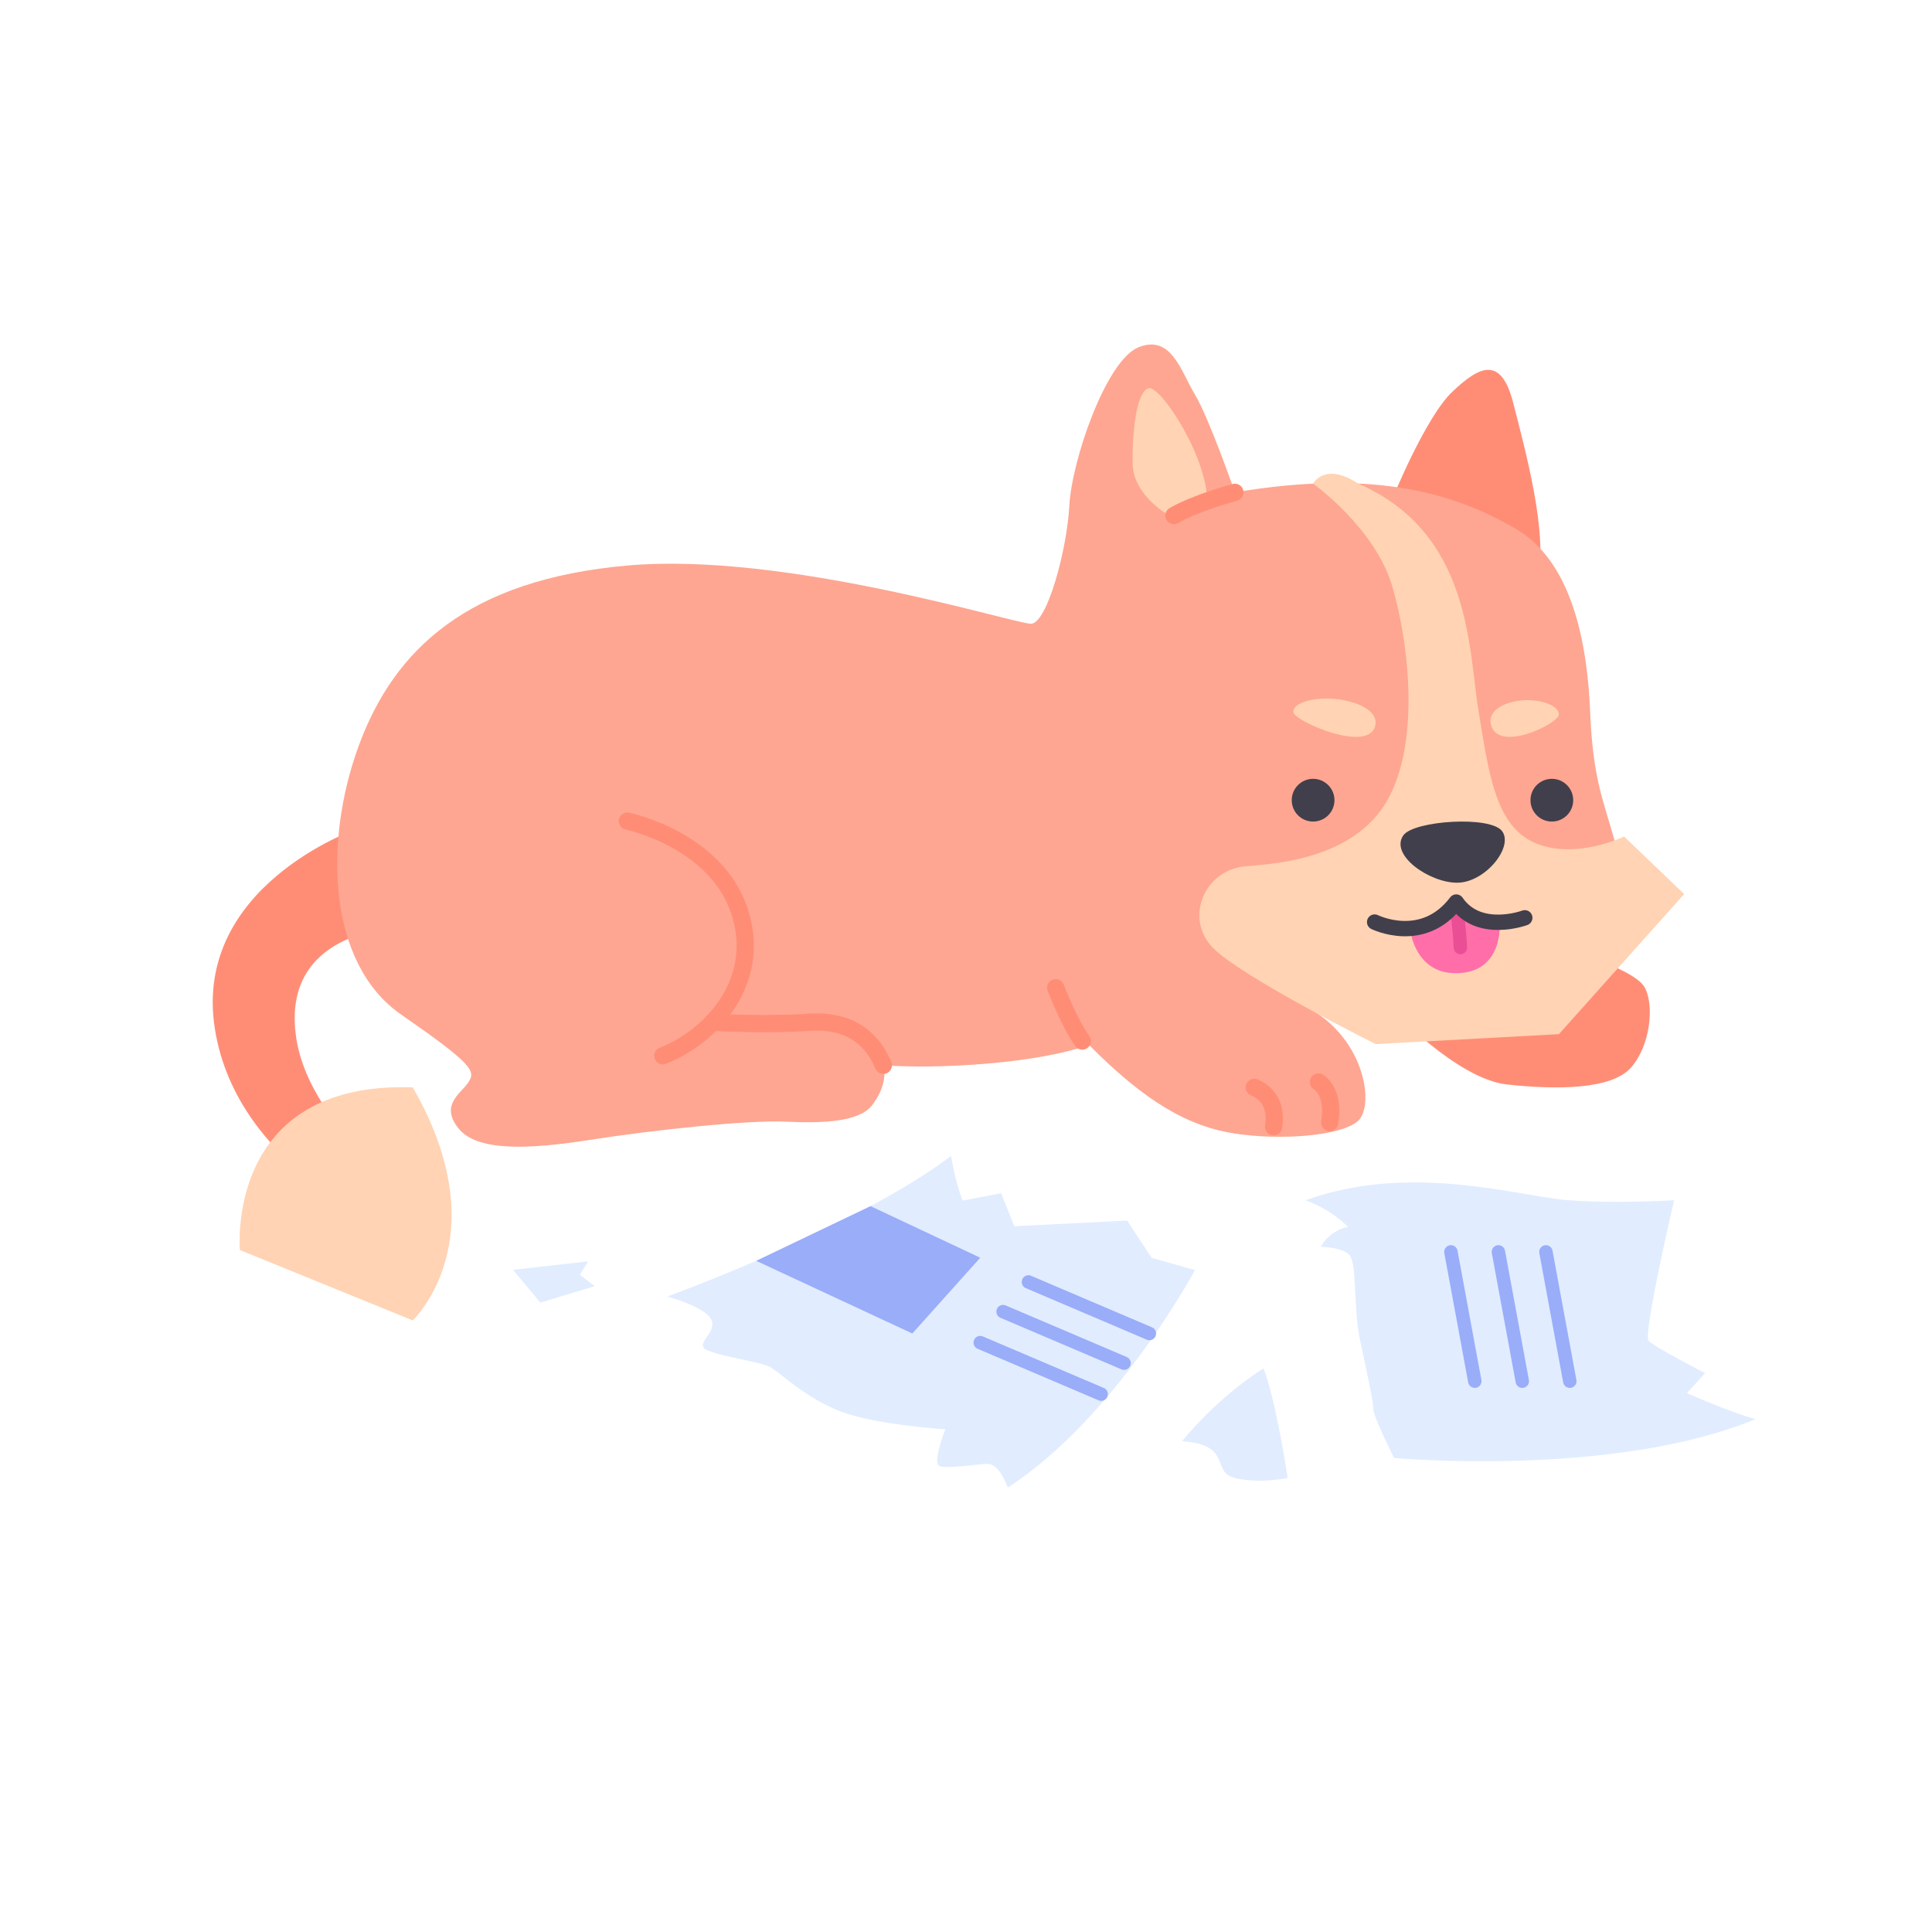 <svg width="1008" height="1008" viewBox="0 0 1008 1008" fill="none" xmlns="http://www.w3.org/2000/svg">
<g filter="url(#filter0_d_3_6930)">
<g clip-path="url(#clip0_3_6930)">
<rect x="4" width="1000" height="1000" rx="50" fill="none"/>
<path d="M185.62 428.704C185.62 428.704 100.509 458.407 112.065 532.528C123.62 606.648 207.704 641.731 218.861 634.555C230.019 627.38 161.083 589.13 154.306 535.722C147.528 482.315 205.111 480.305 205.111 480.305L185.62 428.704Z" fill="#FF8D76"/>
<path d="M125.185 648.204C125.185 648.204 117.12 559.926 215.343 563.333C260.889 642.195 215.343 684.898 215.343 684.898L125.185 648.204Z" fill="#FFD3B3"/>
<path d="M726.37 256.426C726.37 256.426 743.685 213.722 757.685 200.435C771.685 187.148 783.074 181.222 789.482 206.13C795.889 231.037 807.75 274.695 802.287 297.713C753.417 278.491 726.37 256.426 726.37 256.426Z" fill="#FF8D76"/>
<path d="M725.093 521.546C725.093 521.546 759.972 558.954 786.204 561.806C812.435 564.657 840.935 564.491 851.018 552.944C861.102 541.398 863.055 520.833 858.296 511.509C853.537 502.185 824.602 494.111 809.574 487.148C763.259 490.157 725.093 521.546 725.093 521.546Z" fill="#FF8D76"/>
<path d="M644.287 252.87C644.287 252.87 630.759 213.963 623.444 201.852C616.13 189.741 611.102 170.296 594.028 177.176C576.954 184.056 559.148 236.491 557.917 259.741C556.685 282.991 546.287 321.185 537.991 321.426C529.694 321.667 410.342 283.704 327.315 291.056C244.287 298.407 205.611 334.722 187.102 385.259C168.593 435.796 171.213 498.898 209.167 525.231C247.12 551.565 248.315 554.861 244.287 560.815C240.259 566.768 229.574 572.444 239.065 584.546C248.555 596.648 274.417 595.935 307.861 590.713C341.305 585.491 390.167 580.278 410.111 581.222C430.055 582.167 448.315 581.222 454.963 572.685C461.611 564.148 462.194 556.074 460.889 551.806C490.518 553.935 541.787 550.731 568.13 541.13C598.38 571.731 620.796 583.833 644.287 587.426C667.778 591.018 699.083 588.852 708.342 581.018C717.602 573.185 712.25 535.306 678.444 519.731C723.287 541.167 777.62 533.62 805.852 515.537C839.046 494.343 849.759 461.167 842.167 433.806C836.731 414.185 831.055 402.324 829.648 367.657C828.241 332.991 820.796 289.046 790.426 271.648C760.055 254.25 719.093 240.296 644.287 252.87Z" fill="#FEA691"/>
<path d="M685.093 248.333C685.093 248.333 717.352 271.296 726.37 301.852C735.389 332.407 741.398 386.63 722.102 416.361C702.805 446.093 659.435 446.917 649.342 448C628.046 450.287 618.028 475.204 632.676 490.38C647.324 505.556 717.722 540.741 717.722 540.741L813.352 535.565L878.685 462.491L847.37 432.445C847.37 432.445 822.185 444.704 801.185 435.917C780.185 427.13 776.824 399.546 771.444 367.12C766.065 334.695 767.935 274.083 708.481 248.241C691.102 236.815 685.093 248.333 685.093 248.333Z" fill="#FFD3B3"/>
<path d="M550.787 511.324C550.787 511.324 557.898 529.842 564.676 539.157" stroke="#FF8D76" stroke-width="9" stroke-miterlimit="10" stroke-linecap="round"/>
<path d="M327.324 424.398C327.324 424.398 373.111 433.889 385.657 470.898C398.204 507.907 370.944 537.093 345.796 546.824" stroke="#FF8D76" stroke-width="9" stroke-miterlimit="10" stroke-linecap="round"/>
<path d="M371.778 529.37C371.778 529.37 399.676 530.898 421.982 529.37C444.287 527.842 455.435 538.759 460.87 551.805" stroke="#FF8D76" stroke-width="9" stroke-miterlimit="10" stroke-linecap="round"/>
<path d="M610.12 264.972C610.12 264.972 591.018 254.787 590.898 237.454C590.778 220.12 593.037 200.417 599.231 198.565C605.426 196.713 631.491 236.324 629.787 260.269C618.12 264.398 610.12 264.972 610.12 264.972Z" fill="#FFD3B3"/>
<path d="M644.287 252.87C644.287 252.87 623.917 258.324 612.491 264.972" stroke="#FF8D76" stroke-width="9" stroke-miterlimit="10" stroke-linecap="round"/>
<path d="M348.194 672.444C348.194 672.444 445.352 637.259 496.241 599.139C497.462 607.062 499.447 614.848 502.167 622.389L522.333 618.593L529.213 635.787L588.055 632.824L600.87 652.269L623.444 658.685C623.444 658.685 582.046 735.787 525.815 772.093C522.259 763.074 518.815 759.63 514.704 759.75C510.592 759.87 494.333 762.361 490.268 760.935C486.204 759.509 493.204 741.722 493.204 741.722C493.204 741.722 457.287 739.463 438.778 732.463C420.268 725.463 407.111 712.176 401.741 709.204C396.37 706.232 369.333 702.806 367.102 699.019C364.87 695.232 374.463 690.472 370.898 684.065C367.333 677.657 348.194 672.444 348.194 672.444Z" fill="#E1ECFF"/>
<path d="M267.694 658.528L281.926 675.611L310.241 667.065L302.491 661.056L306.917 654.093L267.694 658.528Z" fill="#E1ECFF"/>
<path d="M681.148 622.222C681.148 622.222 693.639 626.333 703.287 636.111C700.307 636.732 697.495 637.985 695.04 639.785C692.585 641.585 690.544 643.891 689.056 646.546C689.056 646.546 698.074 646.389 703.287 650.028C708.5 653.667 705.667 676.602 709.62 695.259C713.574 713.917 716.574 727.528 716.574 731.37C716.574 735.213 727.333 756.676 727.333 756.676C727.333 756.676 841.37 767.12 915.861 736.435C900.843 732.167 880.12 722.833 880.12 722.833L889.611 712.389C889.611 712.389 863.352 698.945 860.185 695.63C857.019 692.315 873.444 622.222 873.444 622.222C873.444 622.222 843.87 624.074 818.407 622.222C792.944 620.37 736.296 602.259 681.148 622.222Z" fill="#E1ECFF"/>
<path d="M616.759 747.898C616.759 747.898 634.435 725.592 659.231 709.935C666.111 728.324 671.806 767.111 671.806 767.111C671.806 767.111 657.093 770.315 644.287 767.111C631.481 763.907 643.333 749.796 616.759 747.898Z" fill="#E1ECFF"/>
<path d="M732.213 431.787C737.676 424.13 778.074 421.38 783.842 429.815C789.611 438.25 774.694 456.546 760.213 456.546C745.731 456.546 724.898 442.056 732.213 431.787Z" fill="#413F4C"/>
<path d="M685.093 424.639C691.249 424.639 696.241 419.648 696.241 413.491C696.241 407.334 691.249 402.343 685.093 402.343C678.936 402.343 673.944 407.334 673.944 413.491C673.944 419.648 678.936 424.639 685.093 424.639Z" fill="#413F4C"/>
<path d="M809.657 424.639C815.814 424.639 820.806 419.648 820.806 413.491C820.806 407.334 815.814 402.343 809.657 402.343C803.5 402.343 798.509 407.334 798.509 413.491C798.509 419.648 803.5 424.639 809.657 424.639Z" fill="#413F4C"/>
<path d="M717.63 374.074C718.963 366 705.991 361.25 695.278 360.555C684.565 359.861 674.509 362.778 674.759 367.509C675.009 372.241 715.037 389.741 717.63 374.074Z" fill="#FFD3B3"/>
<path d="M777.833 373.898C775.981 365.954 786.528 361.685 795.481 361.315C804.435 360.944 813.148 364.092 813.352 368.722C813.556 373.352 781.37 389.315 777.833 373.898Z" fill="#FFD3B3"/>
<path d="M735.713 480.87C735.713 480.87 751.805 479.13 759.648 466.63C768.907 479.444 782.361 476.435 782.361 476.435C782.361 476.435 785.139 501.741 762.194 503.639C738.13 505.639 735.713 480.87 735.713 480.87Z" fill="#FF6EA9"/>
<path d="M759.741 466.667C759.741 466.667 761.593 481.852 761.954 490.389" stroke="#EA4E95" stroke-width="7" stroke-miterlimit="10" stroke-linecap="round"/>
<path d="M717.194 477.074C717.194 477.074 742.38 489.63 759.787 466.63C771.611 483.833 795.537 474.852 795.537 474.852" stroke="#413F4C" stroke-width="8" stroke-linecap="round" stroke-linejoin="round"/>
<path d="M454.185 625.287L511.426 652.204L475.991 691.741L394.537 653.824L454.185 625.287Z" fill="#99ADF9"/>
<path d="M536.574 664.852L599.676 691.741" stroke="#99ADF9" stroke-width="7" stroke-miterlimit="10" stroke-linecap="round"/>
<path d="M757 649.157L769.454 716.62" stroke="#99ADF9" stroke-width="7" stroke-miterlimit="10" stroke-linecap="round"/>
<path d="M781.778 649.157L794.232 716.62" stroke="#99ADF9" stroke-width="7" stroke-miterlimit="10" stroke-linecap="round"/>
<path d="M806.565 649.157L819.019 716.62" stroke="#99ADF9" stroke-width="7" stroke-miterlimit="10" stroke-linecap="round"/>
<path d="M523.343 680.324L586.454 707.213" stroke="#99ADF9" stroke-width="7" stroke-miterlimit="10" stroke-linecap="round"/>
<path d="M511.426 696.491L574.528 723.38" stroke="#99ADF9" stroke-width="7" stroke-miterlimit="10" stroke-linecap="round"/>
<path d="M654.407 563.333C654.407 563.333 667.167 567.463 664.482 583.871" stroke="#FF8D76" stroke-width="9" stroke-miterlimit="10" stroke-linecap="round"/>
<path d="M687.88 560.519C687.88 560.519 696.454 565.241 693.769 581.648" stroke="#FF8D76" stroke-width="9" stroke-miterlimit="10" stroke-linecap="round"/>
</g>
</g>
<defs>
<filter id="filter0_d_3_6930" x="0" y="0" width="1008" height="1008" filterUnits="userSpaceOnUse" color-interpolation-filters="sRGB">
<feFlood flood-opacity="0" result="BackgroundImageFix"/>
<feColorMatrix in="SourceAlpha" type="matrix" values="0 0 0 0 0 0 0 0 0 0 0 0 0 0 0 0 0 0 127 0" result="hardAlpha"/>
<feOffset dy="4"/>
<feGaussianBlur stdDeviation="2"/>
<feComposite in2="hardAlpha" operator="out"/>
<feColorMatrix type="matrix" values="0 0 0 0 0 0 0 0 0 0 0 0 0 0 0 0 0 0 0.25 0"/>
<feBlend mode="normal" in2="BackgroundImageFix" result="effect1_dropShadow_3_6930"/>
<feBlend mode="normal" in="SourceGraphic" in2="effect1_dropShadow_3_6930" result="shape"/>
</filter>
<clipPath id="clip0_3_6930">
<rect x="4" width="1000" height="1000" rx="50" fill="white"/>
</clipPath>
</defs>
</svg>
